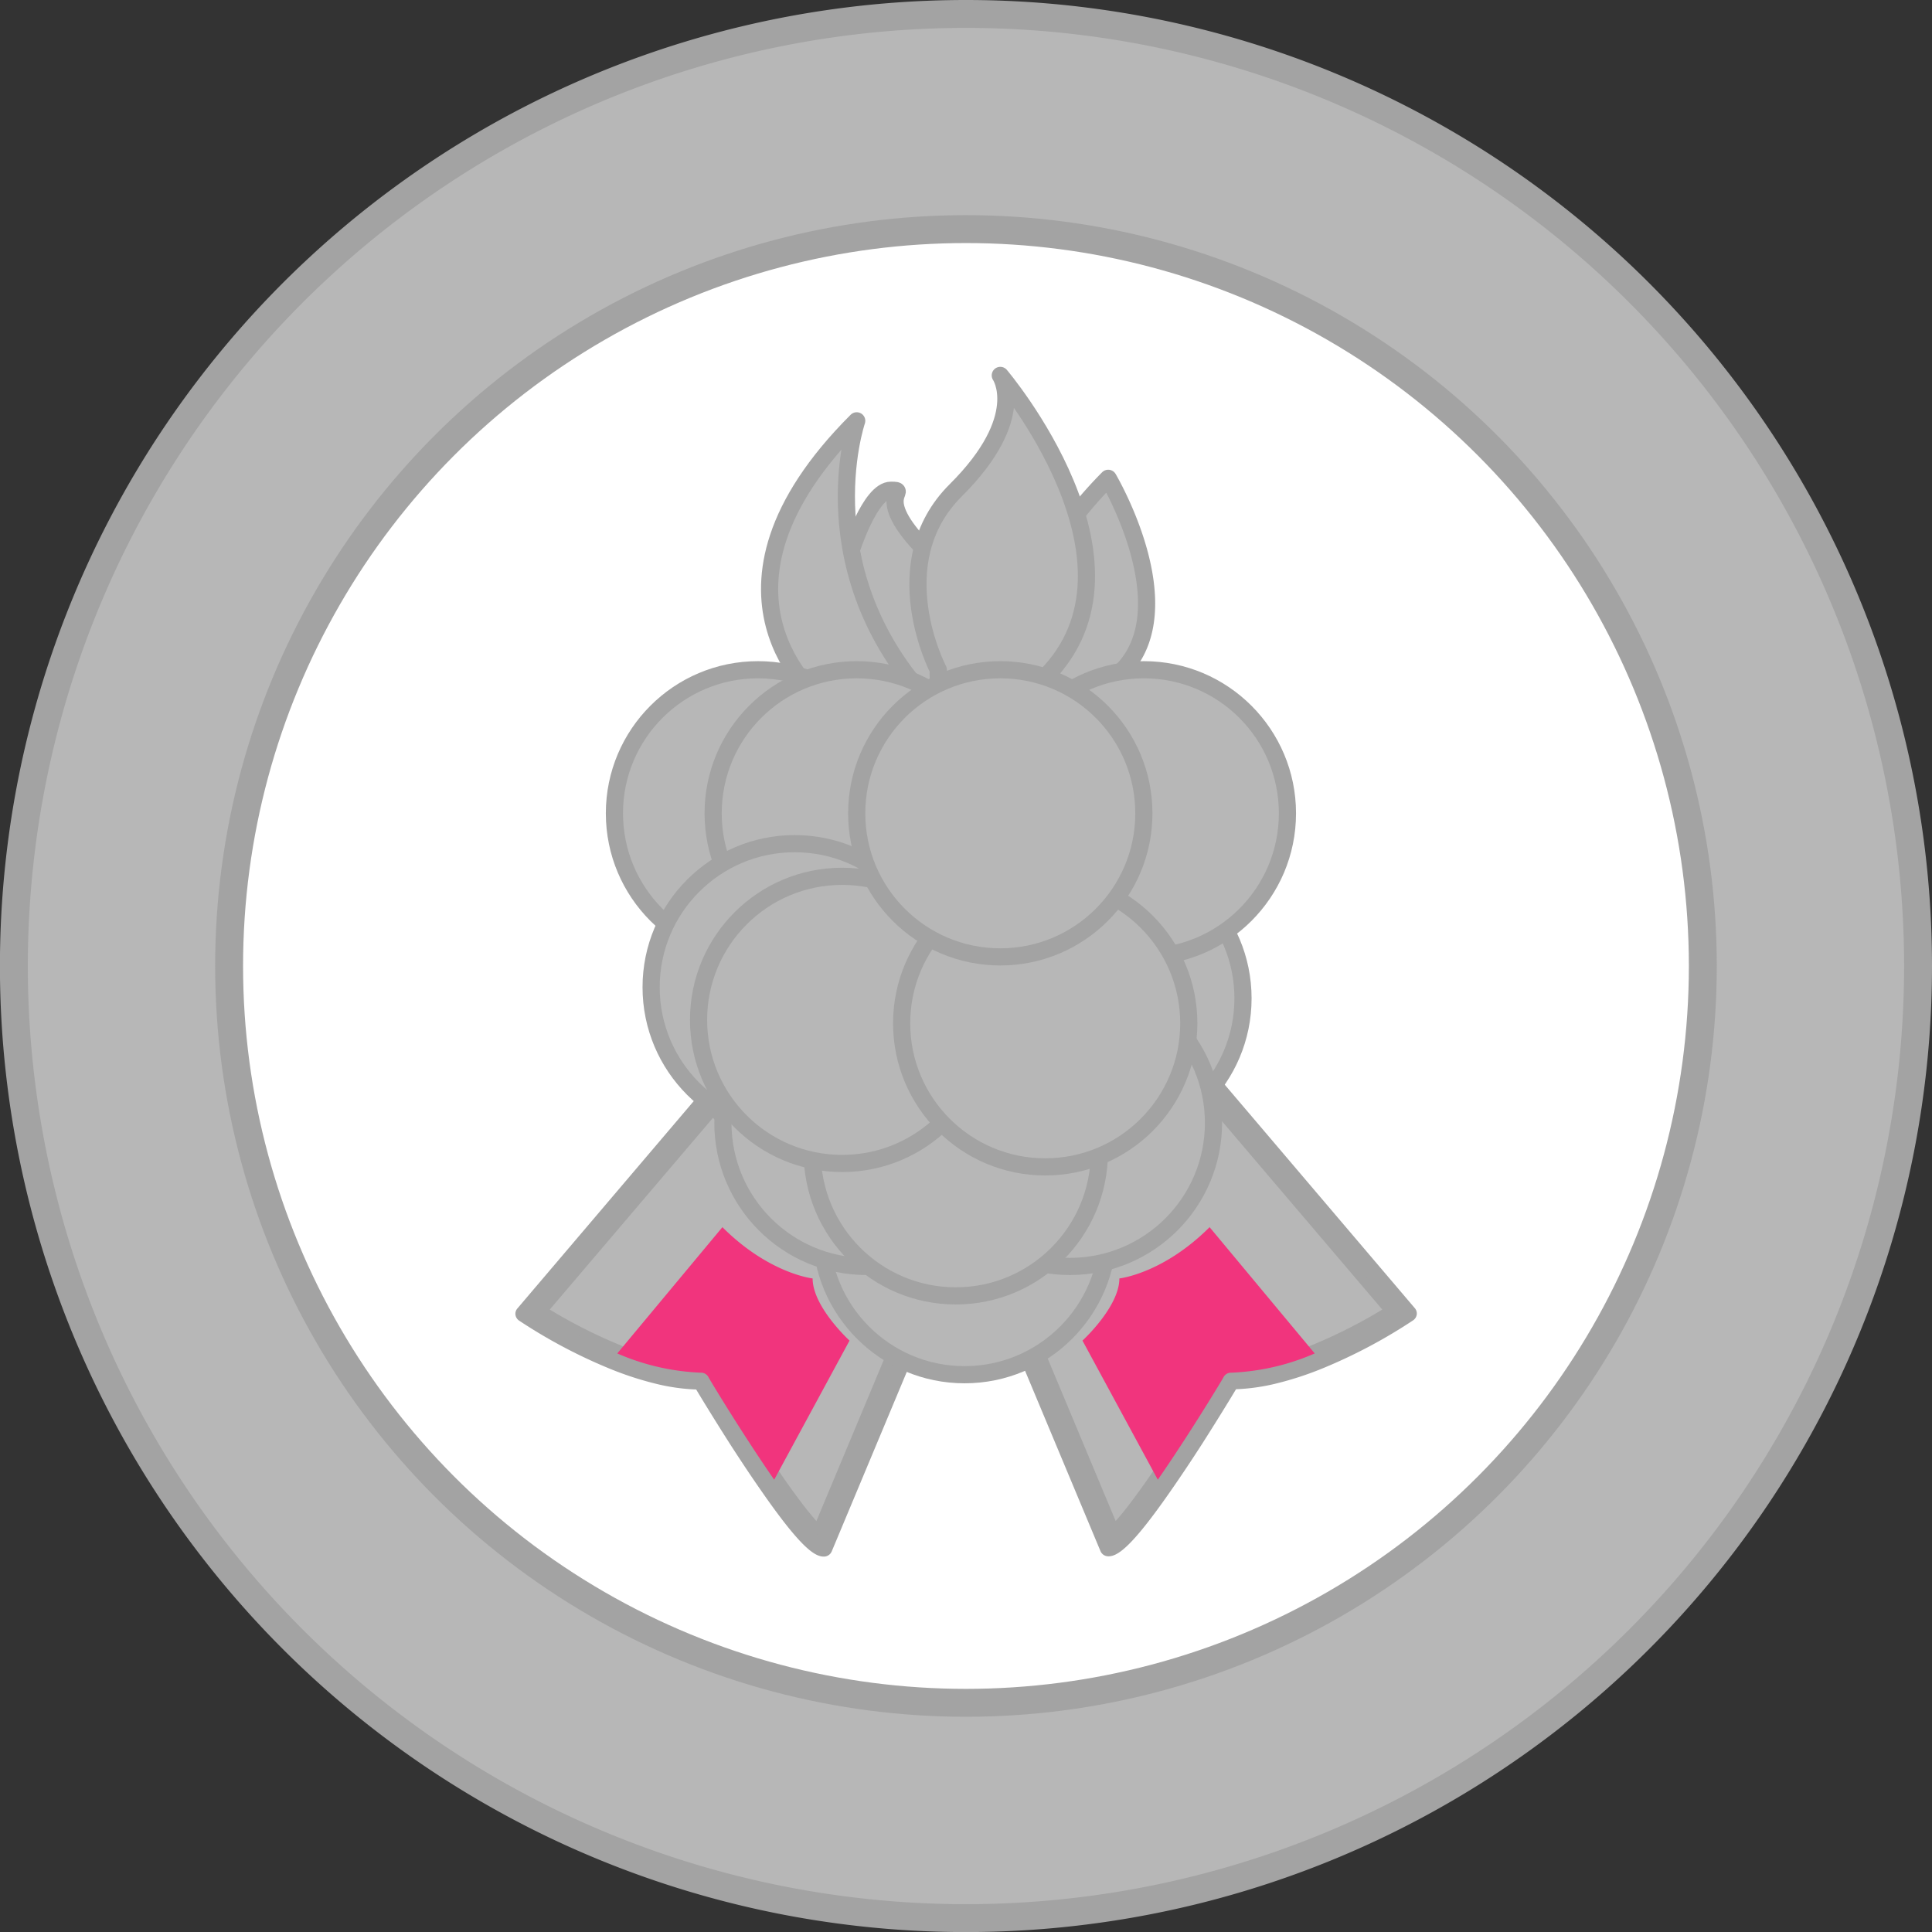 <svg xmlns="http://www.w3.org/2000/svg" viewBox="0 0 276.93 276.93"><rect x="0" y="0" width="276.93" height="276.93" fill="#333333" stroke="none"/><defs><style>.cls-1,.cls-3{fill:#b7b7b7;}.cls-1,.cls-2,.cls-3{stroke:#a3a3a3;}.cls-1,.cls-2{stroke-miterlimit:10;stroke-width:4px;}.cls-2{fill:#fff;}.cls-3{stroke-linecap:round;stroke-linejoin:round;stroke-width:2.46px;}.cls-4{fill:#a3a3a3;}.cls-5{fill:#f1347d;}</style></defs><g id="Layer_2" data-name="Layer 2"><g id="Layer_1-2" data-name="Layer 1"><path class="cls-1" d="M274.93,138.46A136.47,136.47,0,1,1,138.46,2,136.47,136.47,0,0,1,274.93,138.46Z"/><circle class="cls-2" cx="138.46" cy="138.46" r="105.62"/><path class="cls-3" d="M200,188a73.84,73.84,0,0,1-11.13,5.8l-.41.16a33.26,33.26,0,0,1-12,2.76,1.2,1.2,0,0,0-1.05.6c0,.08-4.83,8.09-9.44,14.74l-.21.31c-3.54,5.1-5.37,7.06-6.27,7.82l-13.24-31.66,28.36-29.95a.82.82,0,0,0,.16-.22Z"/><path class="cls-4" d="M202.77,187.48l-29-34.1a1.23,1.23,0,0,0-2.13,1.1l.73,2.91-28.45,30a1.23,1.23,0,0,0-.24,1.32l14.06,33.62a1.22,1.22,0,0,0,1.14.75c1.25,0,3.2-1.13,8.9-9.34,1.55-2.22,3.13-4.6,4.55-6.81h0c2.24-3.51,4.1-6.56,4.84-7.8a28.68,28.68,0,0,0,5.92-.86h0a46.79,46.79,0,0,0,6.73-2.23,75.07,75.07,0,0,0,12.74-6.79,1.21,1.21,0,0,0,.52-.86A1.18,1.18,0,0,0,202.77,187.48Zm-26.33,9.25a1.2,1.2,0,0,0-1.05.6c0,.08-4.83,8.09-9.44,14.74l-.21.31c-3.54,5.1-5.37,7.06-6.27,7.82l-13.24-31.66,28.36-29.95a.82.82,0,0,0,.16-.22L200,188a73.84,73.84,0,0,1-11.13,5.8l-.41.16A33.26,33.26,0,0,1,176.44,196.73Z"/><path class="cls-5" d="M188.45,194a33.26,33.26,0,0,1-12,2.76,1.2,1.2,0,0,0-1.05.6c0,.08-4.83,8.09-9.44,14.74l-10.8-19.94s5.29-4.84,5.29-8.91c0,0,6.26-.68,12.93-7.35Z"/><path class="cls-3" d="M76.94,188a73.84,73.84,0,0,0,11.13,5.8l.41.16a33.26,33.26,0,0,0,12,2.76,1.2,1.2,0,0,1,1.05.6c0,.08,4.83,8.09,9.44,14.74l.21.31c3.54,5.1,5.37,7.06,6.27,7.82l13.24-31.66-28.36-29.95a.82.82,0,0,1-.16-.22Z"/><path class="cls-4" d="M73.88,188.43a1.21,1.21,0,0,0,.52.86,75.07,75.07,0,0,0,12.74,6.79,46.79,46.79,0,0,0,6.73,2.23h0a28.68,28.68,0,0,0,5.92.86c.74,1.24,2.6,4.29,4.84,7.8h0c1.42,2.21,3,4.59,4.55,6.81,5.7,8.21,7.65,9.34,8.9,9.34a1.22,1.22,0,0,0,1.14-.75l14.06-33.62a1.23,1.23,0,0,0-.24-1.32l-28.45-30,.73-2.91a1.23,1.23,0,0,0-2.13-1.1l-29,34.1A1.18,1.18,0,0,0,73.88,188.43ZM88.48,194l-.41-.16A73.84,73.84,0,0,1,76.94,188l25.24-29.64a.82.82,0,0,0,.16.22l28.36,29.95L117.46,220.2c-.9-.76-2.73-2.72-6.27-7.82l-.21-.31c-4.61-6.65-9.39-14.66-9.44-14.74a1.2,1.2,0,0,0-1.05-.6A33.26,33.26,0,0,1,88.48,194Z"/><path class="cls-5" d="M88.48,194a33.26,33.26,0,0,0,12,2.76,1.2,1.2,0,0,1,1.05.6c0,.08,4.83,8.09,9.44,14.74l10.8-19.94s-5.29-4.84-5.29-8.91c0,0-6.26-.68-12.93-7.35Z"/><path class="cls-3" d="M154.31,73.67a63,63,0,0,1,4.54-5.11s11,18.57,1.89,27.69l-10.92,6.61L143.38,96Z"/><path class="cls-3" d="M122,78.92s2.73-8.65,5.7-8.65-3,.58,5,8.65c0,0-4.34,10.68,5.48,20.51L127.06,104Z"/><path class="cls-3" d="M117.68,100.35S98.09,85,122.8,60.32c0,0-7.62,22.31,11.69,41.63Z"/><path class="cls-3" d="M134.49,96s-8-15.27,2.51-25.73,6.38-16.46,6.38-16.46,22.8,26.86,6.44,43.22S134.49,96,134.49,96Z"/><circle class="cls-3" cx="108.65" cy="116.58" r="20.58"/><circle class="cls-3" cx="149.82" cy="143.1" r="20.58"/><circle class="cls-3" cx="122.8" cy="116.58" r="20.58"/><circle class="cls-3" cx="157.59" cy="143.1" r="20.58"/><circle class="cls-3" cx="163.96" cy="116.58" r="20.58"/><circle class="cls-3" cx="138.26" cy="176.47" r="20.58"/><circle class="cls-3" cx="113.91" cy="141.51" r="20.58"/><circle class="cls-3" cx="124.2" cy="160.95" r="20.58"/><circle class="cls-3" cx="153.36" cy="160.95" r="20.58"/><circle class="cls-3" cx="137" cy="165.17" r="20.58"/><circle class="cls-3" cx="120.71" cy="146.19" r="20.58"/><circle class="cls-3" cx="149.82" cy="146.68" r="20.58"/><circle class="cls-3" cx="143.38" cy="116.58" r="20.58"/></g></g></svg>
